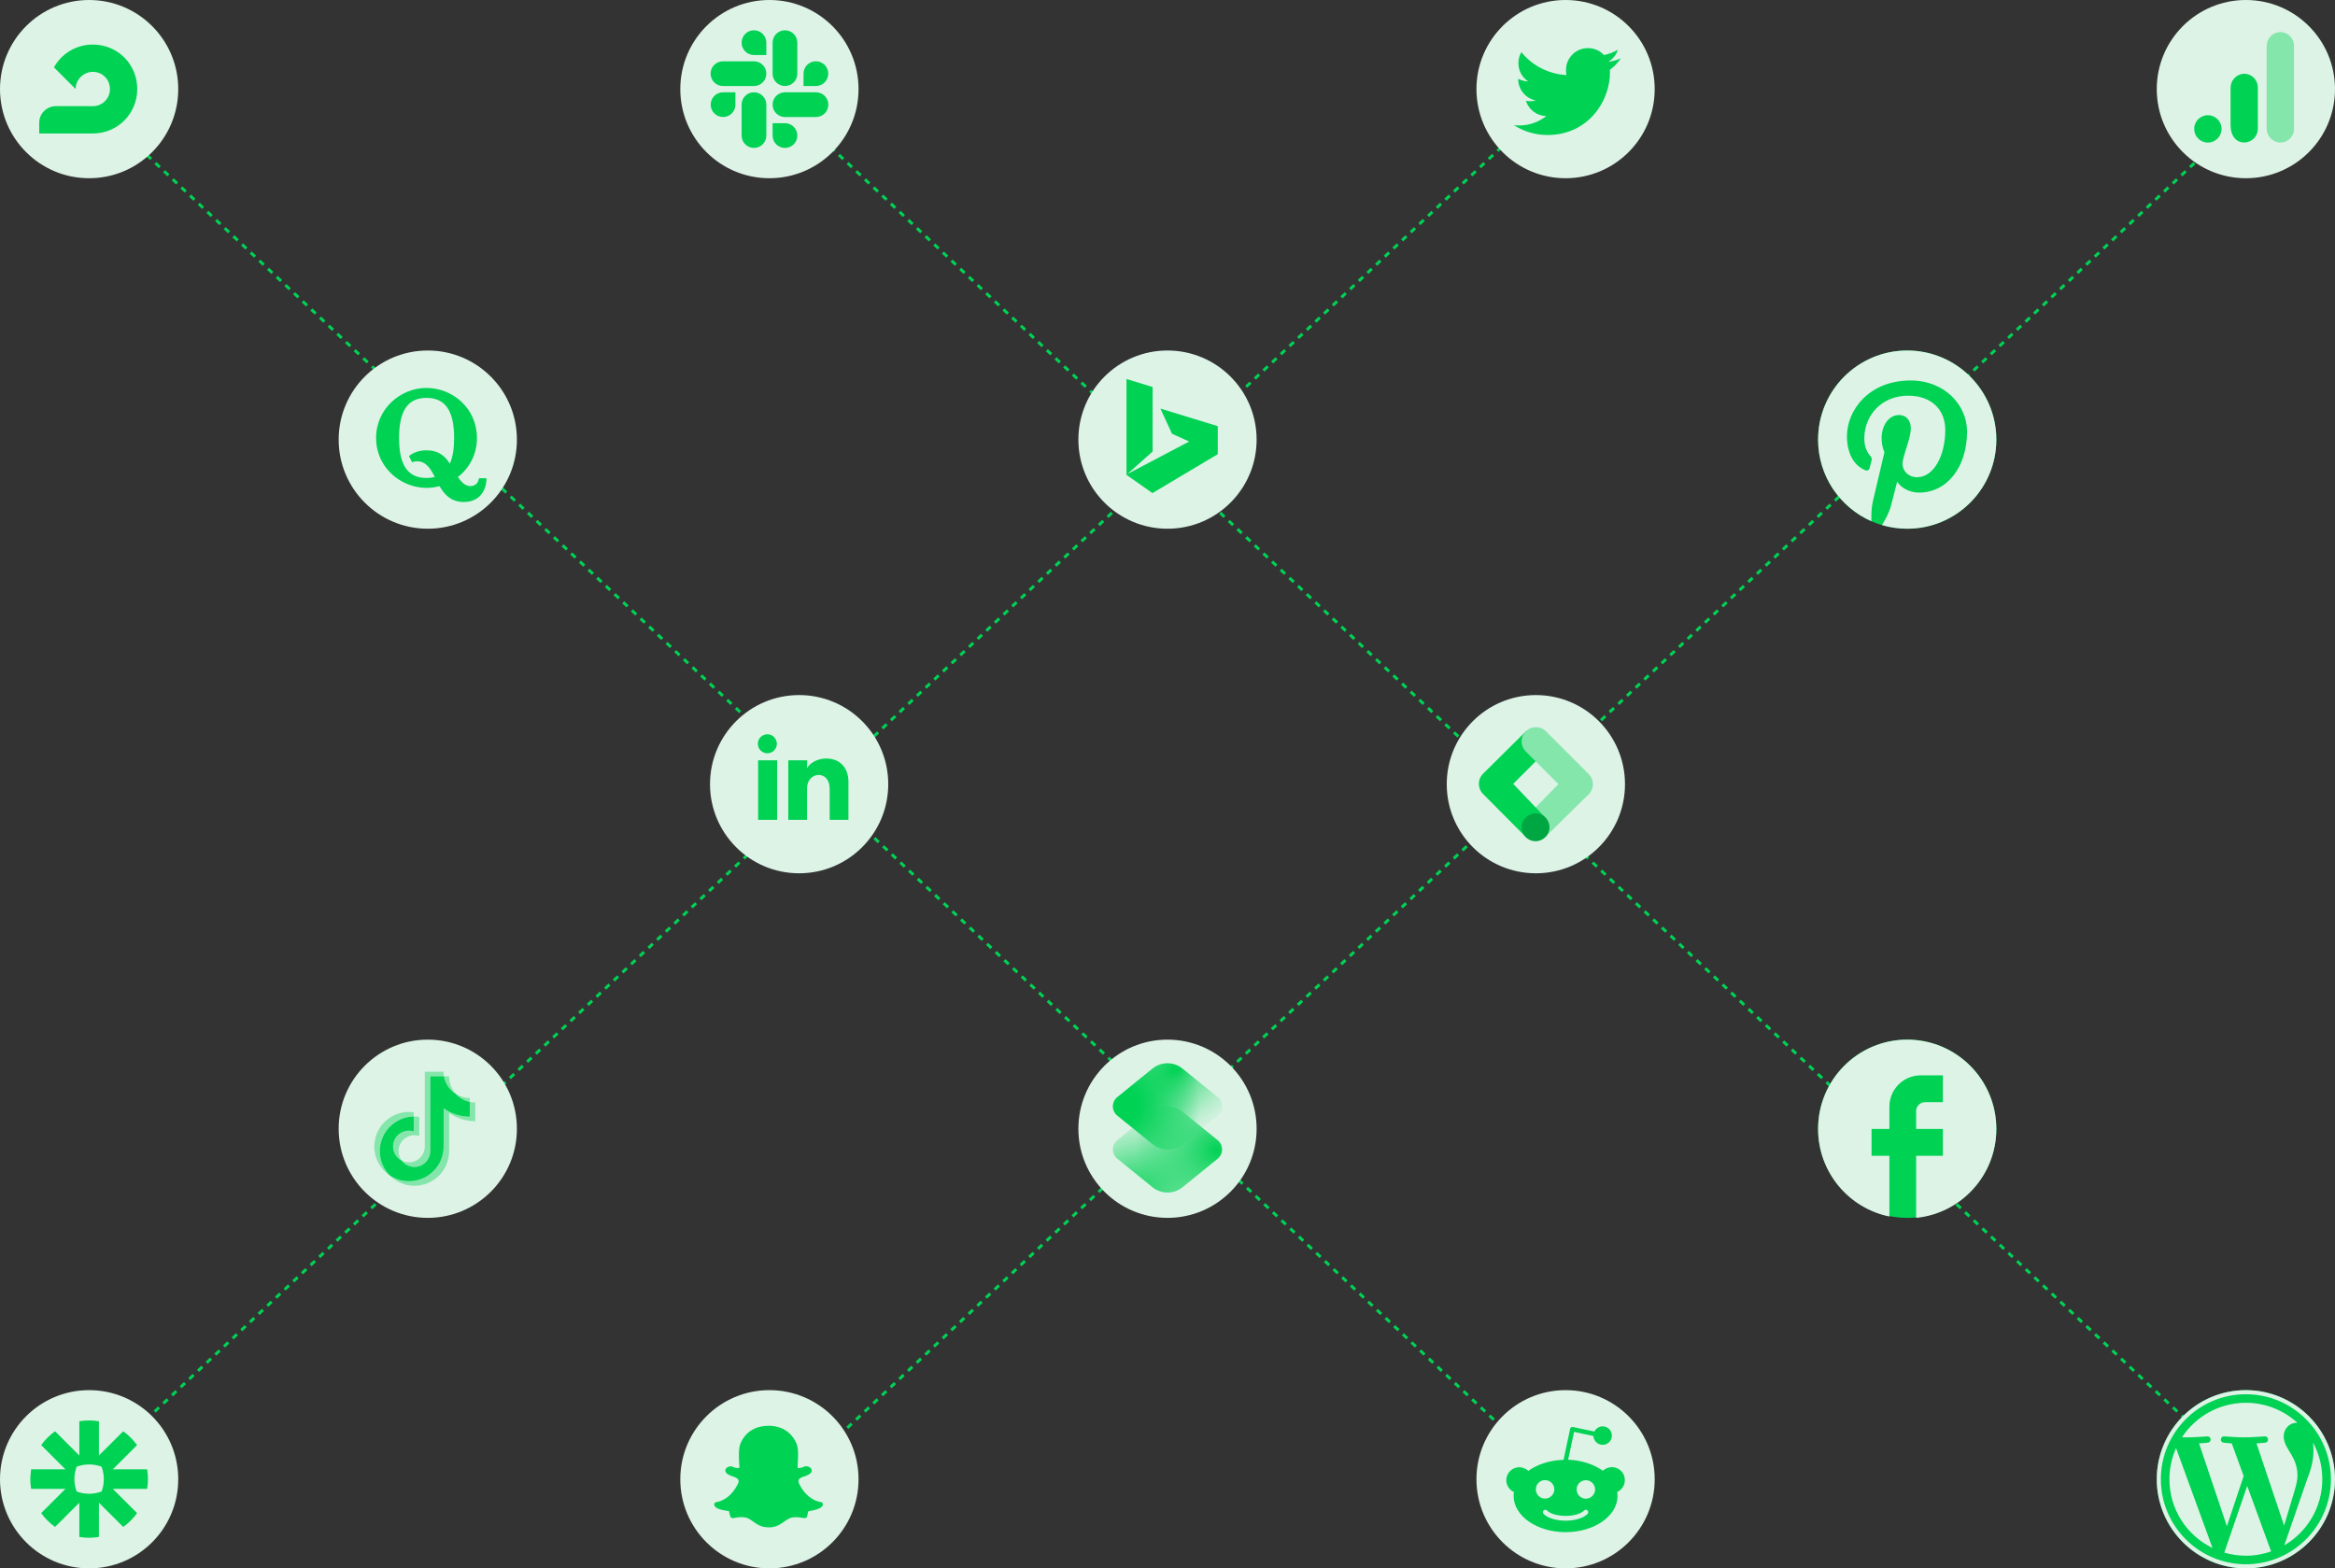 <svg
              width="786"
              height="528"
              viewBox="0 0 786 528"
              fill="none"
              xmlns="http://www.w3.org/2000/svg"
            >
              <rect x="0" y="0" width="786" height="528" fill="#333333" stroke="none"/>
              <path
                d="M29 33L529 502.5"
                stroke="#00D254"
                stroke-dasharray="2 2"
              />
              <path
                d="M262 33L762 502.5"
                stroke="#00D254"
                stroke-dasharray="2 2"
              />
              <path
                d="M762 33L262 502.5"
                stroke="#00D254"
                stroke-dasharray="2 2"
              />
              <path
                d="M523 33L23 502.5"
                stroke="#00D254"
                stroke-dasharray="2 2"
              />
              <path
                d="M269 294C285.569 294 299 280.569 299 264C299 247.431 285.569 234 269 234C252.431 234 239 247.431 239 264C239 280.569 252.431 294 269 294Z"
                fill="#DDF3E6"
              />
              <!-- linkedin -->
              <g class="linkedin">
                <path
                  d="M261.504 250.4C261.504 251.249 261.166 252.063 260.566 252.662C259.965 253.262 259.151 253.599 258.302 253.598C257.454 253.598 256.64 253.261 256.04 252.66C255.44 252.06 255.104 251.246 255.104 250.397C255.104 249.548 255.442 248.734 256.042 248.135C256.643 247.535 257.457 247.198 258.306 247.198C259.154 247.199 259.968 247.536 260.568 248.137C261.168 248.737 261.504 249.551 261.504 250.4ZM261.6 255.968H255.2V276H261.6V255.968ZM271.712 255.968H265.344V276H271.648V265.488C271.648 259.632 279.28 259.088 279.28 265.488V276H285.6V263.312C285.6 253.44 274.304 253.808 271.648 258.656L271.712 255.968Z"
                  fill="#00D254"
                />
              </g>
              <path
                d="M517 294C533.569 294 547 280.569 547 264C547 247.431 533.569 234 517 234C500.431 234 487 247.431 487 264C487 280.569 500.431 294 517 294Z"
                fill="#DDF3E6"
              />

              <!-- google-tag -->

              <g class="google-tag">
                <path
                  d="M520.339 281.627L513.674 275.127L527.988 260.509L534.889 267.273L520.339 281.627Z"
                  fill="#85E6AC"
                />
                <path
                  d="M520.367 252.89L513.726 246.11L499.204 260.494C497.332 262.366 497.332 265.401 499.204 267.275L513.508 281.673L520.271 275.345L509.373 263.885L520.367 252.89H520.367Z"
                  fill="#00D254"
                />
                <path
                  d="M534.793 260.605L520.393 246.205C518.519 244.331 515.48 244.331 513.606 246.205C511.732 248.08 511.732 251.119 513.606 252.993L528.006 267.393C529.88 269.267 532.919 269.267 534.793 267.393C536.667 265.519 536.667 262.479 534.793 260.605V260.605Z"
                  fill="#85E6AC"
                />
                <path
                  d="M516.889 283.2C519.48 283.2 521.58 281.1 521.58 278.509C521.58 275.918 519.48 273.818 516.889 273.818C514.299 273.818 512.198 275.918 512.198 278.509C512.198 281.1 514.299 283.2 516.889 283.2Z"
                  fill="#00A642"
                />
              </g>

              <path
                d="M259 60C275.569 60 289 46.569 289 30C289 13.431 275.569 0 259 0C242.431 0 229 13.431 229 30C229 46.569 242.431 60 259 60Z"
                fill="#DDF3E6"
              />

              <!-- SLACK -->
              <g class="slack">
                <path
                  d="M247.555 35.234C247.555 37.535 245.695 39.395 243.393 39.395C241.092 39.395 239.231 37.535 239.231 35.234C239.231 32.932 241.092 31.072 243.393 31.072H247.555V35.234L247.555 35.234ZM249.636 35.234C249.636 32.932 251.496 31.072 253.798 31.072C256.099 31.072 257.959 32.932 257.959 35.234V45.638C257.959 47.94 256.099 49.8 253.798 49.8C251.496 49.8 249.636 47.94 249.636 45.638V35.234V35.234Z"
                  fill="#00D254"
                />
                <path
                  d="M253.798 18.523C251.496 18.523 249.636 16.663 249.636 14.362C249.636 12.06 251.496 10.2 253.798 10.2C256.099 10.2 257.959 12.06 257.959 14.362V18.524H253.798L253.798 18.523ZM253.798 20.636C256.099 20.636 257.959 22.496 257.959 24.798C257.959 27.099 256.099 28.959 253.798 28.959H243.362C241.06 28.959 239.2 27.099 239.2 24.798C239.2 22.496 241.06 20.636 243.362 20.636H253.798H253.798Z"
                  fill="#00D254"
                />
                <path
                  d="M270.477 24.798C270.477 22.496 272.337 20.636 274.638 20.636C276.94 20.636 278.8 22.496 278.8 24.798C278.8 27.099 276.94 28.959 274.638 28.959H270.477V24.798V24.798ZM268.396 24.798C268.396 27.099 266.535 28.959 264.234 28.959C261.932 28.959 260.072 27.099 260.072 24.798V14.362C260.072 12.06 261.932 10.2 264.234 10.2C266.535 10.2 268.395 12.06 268.395 14.362V24.798L268.396 24.798Z"
                  fill="#00D254"
                />
                <path
                  d="M264.234 41.477C266.535 41.477 268.396 43.337 268.396 45.638C268.396 47.94 266.535 49.8 264.234 49.8C261.932 49.8 260.072 47.94 260.072 45.638V41.477H264.234H264.234ZM264.234 39.395C261.932 39.395 260.072 37.535 260.072 35.234C260.072 32.932 261.932 31.072 264.234 31.072H274.67C276.971 31.072 278.832 32.932 278.832 35.234C278.832 37.535 276.971 39.395 274.67 39.395H264.234H264.234Z"
                  fill="#00D254"
                />
              </g>
              <path
                d="M756 60C772.569 60 786 46.569 786 30C786 13.431 772.569 0 756 0C739.431 0 726 13.431 726 30C726 46.569 739.431 60 756 60Z"
                fill="#DDF3E6"
              />

              <!-- google-analytic -->
              <g class="google-analytic">
                <path
                  opacity="0.4"
                  d="M772.204 43.345C772.208 44 772.072 44.649 771.806 45.247C771.54 45.846 771.149 46.381 770.66 46.818C770.172 47.254 769.596 47.582 768.971 47.779C768.346 47.976 767.686 48.038 767.036 47.961C764.667 47.61 762.932 45.549 762.989 43.155V15.636C762.932 13.24 764.672 11.178 767.044 10.831C767.694 10.755 768.352 10.818 768.976 11.015C769.6 11.213 770.175 11.541 770.663 11.977C771.151 12.413 771.541 12.948 771.806 13.546C772.072 14.145 772.208 14.792 772.204 15.447V43.345Z"
                  fill="#00D254"
                />
                <path
                  d="M743.208 38.785C745.752 38.785 747.815 40.848 747.815 43.392C747.815 45.937 745.752 48 743.208 48C740.663 48 738.6 45.937 738.6 43.393C738.6 40.848 740.663 38.785 743.208 38.785ZM755.331 24.82C752.774 24.96 750.791 27.105 750.85 29.665V42.041C750.85 45.4 752.328 47.439 754.493 47.874C755.165 48.01 755.858 47.995 756.523 47.83C757.187 47.664 757.807 47.353 758.337 46.919C758.866 46.485 759.293 45.938 759.585 45.319C759.877 44.699 760.028 44.022 760.026 43.337V29.451C760.027 28.838 759.906 28.23 759.669 27.663C759.433 27.096 759.086 26.583 758.649 26.152C758.212 25.721 757.694 25.381 757.124 25.152C756.554 24.924 755.945 24.811 755.331 24.82V24.82Z"
                  fill="#00D254"
                />
              </g>

              <path
                d="M30 60C46.569 60 60 46.569 60 30C60 13.431 46.569 0 30 0C13.431 0 0 13.431 0 30C0 46.569 13.431 60 30 60Z"
                fill="#DDF3E6"
              />

              <!-- adroll -->
              <g class="adroll">
                <path
                  d="M46.2 29.968C46.2 21.704 39.7 15 31.232 15C25.605 15 20.721 18.083 18.158 22.67L25.457 29.968C25.457 26.774 28.149 24.192 31.232 24.192C34.501 24.192 37.008 26.774 37.008 29.968C37.008 33.162 34.482 35.744 31.232 35.744H18.79C15.707 35.744 13.2 38.251 13.2 41.333V44.936H31.232C39.645 44.936 46.2 38.232 46.2 29.968Z"
                  fill="#00D254"
                />
              </g>
              <path
                d="M527 60C543.569 60 557 46.569 557 30C557 13.431 543.569 0 527 0C510.431 0 497 13.431 497 30C497 46.569 510.431 60 527 60Z"
                fill="#DDF3E6"
              />

              <!-- twiter -->
              <g class="twiter">
                <path
                  d="M545.6 19.642C544.275 20.244 542.847 20.64 541.367 20.829C542.881 19.917 544.051 18.471 544.602 16.733C543.174 17.594 541.591 18.196 539.921 18.54C538.562 17.06 536.652 16.2 534.483 16.2C530.439 16.2 527.135 19.504 527.135 23.582C527.135 24.168 527.204 24.735 527.325 25.269C521.199 24.959 515.744 22.016 512.113 17.559C511.476 18.644 511.114 19.917 511.114 21.259C511.114 23.823 512.405 26.095 514.401 27.386C513.179 27.386 512.044 27.041 511.046 26.525V26.577C511.046 30.156 513.592 33.15 516.965 33.821C515.882 34.118 514.746 34.159 513.644 33.942C514.111 35.409 515.027 36.693 516.262 37.612C517.496 38.532 518.988 39.042 520.527 39.07C517.918 41.136 514.683 42.252 511.355 42.236C510.77 42.236 510.185 42.202 509.6 42.133C512.87 44.233 516.759 45.454 520.923 45.454C534.483 45.454 541.935 34.2 541.935 24.443C541.935 24.116 541.935 23.806 541.917 23.479C543.363 22.447 544.602 21.139 545.6 19.642Z"
                  fill="#00D254"
                />
              </g>
              <path
                d="M144 410C160.569 410 174 396.569 174 380C174 363.431 160.569 350 144 350C127.431 350 114 363.431 114 380C114 396.569 127.431 410 144 410Z"
                fill="#DDF3E6"
              />
              <!-- tiktok -->
              <g class="tiktok">
                <path
                  opacity="0.4"
                  d="M151.185 374.662C153.664 376.433 156.702 377.475 159.982 377.475V371.166C159.361 371.166 158.742 371.101 158.135 370.973V375.939C154.854 375.939 151.817 374.897 149.337 373.126V386.001C149.337 392.443 144.113 397.664 137.669 397.664C135.264 397.664 133.03 396.937 131.173 395.691C133.292 397.857 136.247 399.2 139.516 399.2C145.961 399.2 151.185 393.979 151.185 387.537V374.662H151.185ZM153.464 368.296C152.197 366.912 151.365 365.124 151.185 363.147V362.336H149.434C149.875 364.849 151.378 366.995 153.464 368.296H153.464ZM135.249 390.749C134.541 389.821 134.158 388.686 134.16 387.519C134.16 384.573 136.55 382.184 139.498 382.184C140.047 382.184 140.593 382.268 141.117 382.434V375.984C140.505 375.9 139.887 375.864 139.27 375.877V380.898C138.746 380.732 138.2 380.648 137.65 380.648C134.702 380.648 132.313 383.037 132.313 385.983C132.313 388.066 133.507 389.87 135.249 390.749Z"
                  fill="#00D254"
                />
                <path
                  d="M149.337 373.125C151.817 374.897 154.854 375.939 158.135 375.939V370.973C156.303 370.583 154.683 369.626 153.464 368.296C151.378 366.995 149.875 364.848 149.434 362.336H144.835V387.537C144.825 390.475 142.439 392.854 139.497 392.854C137.764 392.854 136.224 392.028 135.249 390.748C133.507 389.87 132.312 388.066 132.312 385.983C132.312 383.037 134.702 380.648 137.65 380.648C138.215 380.648 138.759 380.736 139.27 380.898V375.877C132.939 376.008 127.847 381.178 127.847 387.537C127.847 390.711 129.115 393.589 131.173 395.692C133.03 396.937 135.264 397.664 137.669 397.664C144.113 397.664 149.337 392.443 149.337 386.001V373.126H149.337V373.125Z"
                  fill="#00D254"
                />
                <path
                  opacity="0.4"
                  d="M158.135 370.972V369.63C156.483 369.632 154.865 369.17 153.464 368.296C154.704 369.653 156.337 370.589 158.135 370.973V370.972ZM149.434 362.336C149.392 362.096 149.36 361.854 149.337 361.611V360.8H142.987V386.001C142.977 388.939 140.592 391.318 137.65 391.318C136.816 391.319 135.993 391.124 135.248 390.749C136.224 392.028 137.764 392.854 139.497 392.854C142.439 392.854 144.825 390.475 144.835 387.537V362.336H149.434V362.336ZM139.27 375.877V374.448C138.74 374.375 138.205 374.339 137.669 374.339C131.224 374.339 126 379.561 126 386.001C126 390.039 128.053 393.598 131.173 395.691C129.115 393.589 127.848 390.711 127.848 387.537C127.848 381.178 132.939 376.008 139.27 375.877V375.877Z"
                  fill="#00D254"
                />
              </g>

              <!-- facebook -->

              <g class="facebook">
                <path
                  d="M642 410C658.569 410 672 396.569 672 380C672 363.431 658.569 350 642 350C625.431 350 612 363.431 612 380C612 396.569 625.431 410 642 410Z"
                  fill="#00D254"
                />
                <path
                  d="M672 380.075C672 363.474 658.56 350 642 350C625.44 350 612 363.474 612 380.075C612 394.632 622.32 406.752 636 409.549V389.098H630V380.075H636V372.556C636 366.752 640.71 362.03 646.5 362.03H654V371.053H648C646.35 371.053 645 372.406 645 374.06V380.075H654V389.098H645V410C660.15 408.496 672 395.684 672 380.075Z"
                  fill="#DDF3E6"
                />
              </g>

              <path
                d="M393 410C409.569 410 423 396.569 423 380C423 363.431 409.569 350 393 350C376.431 350 363 363.431 363 380C363 396.569 376.431 410 393 410Z"
                fill="#DDF3E6"
              />

              <!-- shortcuts -->

              <g class="shortcuts">
                <path
                  d="M409.905 390.08L398.035 399.69C396.611 400.844 394.833 401.473 393 401.473C391.167 401.473 389.39 400.844 387.965 399.69L376.095 390.08C375.631 389.705 375.258 389.231 375.001 388.693C374.744 388.155 374.611 387.566 374.611 386.97C374.611 386.374 374.744 385.785 375.001 385.247C375.258 384.709 375.631 384.235 376.095 383.86L387.965 374.245C389.39 373.091 391.167 372.462 393 372.462C394.833 372.462 396.611 373.091 398.035 374.245L409.905 383.86C410.369 384.235 410.743 384.709 410.999 385.247C411.256 385.785 411.39 386.374 411.39 386.97C411.39 387.566 411.256 388.155 410.999 388.693C410.743 389.231 410.369 389.705 409.905 390.08Z"
                  fill="url(#paint0_radial_121_453)"
                />
                <path
                  d="M376.095 383.86L387.965 374.245C389.39 373.091 391.167 372.462 393 372.462C394.833 372.462 396.611 373.091 398.035 374.245L409.905 383.86C410.369 384.235 410.743 384.709 410.999 385.247C411.256 385.785 411.39 386.374 411.39 386.97C411.39 387.566 411.256 388.155 410.999 388.693C410.743 389.231 410.369 389.705 409.905 390.08L398.035 399.69C396.611 400.844 394.833 401.473 393 401.473C391.167 401.473 389.39 400.844 387.965 399.69L376.095 390.08C375.631 389.705 375.258 389.231 375.001 388.693C374.744 388.155 374.611 387.566 374.611 386.97C374.611 386.374 374.744 385.785 375.001 385.247C375.258 384.709 375.631 384.235 376.095 383.86Z"
                  fill="url(#paint1_radial_121_453)"
                />
                <path
                  d="M376.095 369.36L387.965 359.745C389.39 358.591 391.167 357.962 393 357.962C394.833 357.962 396.611 358.591 398.035 359.745L409.905 369.36C410.369 369.735 410.743 370.209 410.999 370.747C411.256 371.285 411.39 371.874 411.39 372.47C411.39 373.066 411.256 373.655 410.999 374.193C410.743 374.731 410.369 375.205 409.905 375.58L398.035 385.19C396.611 386.344 394.833 386.973 393 386.973C391.167 386.973 389.39 386.344 387.965 385.19L376.095 375.58C375.631 375.205 375.258 374.731 375.001 374.193C374.744 373.655 374.611 373.066 374.611 372.47C374.611 371.874 374.744 371.285 375.001 370.747C375.258 370.209 375.631 369.735 376.095 369.36Z"
                  fill="url(#paint2_radial_121_453)"
                />
                <path
                  d="M409.905 375.58L398.035 385.19C396.611 386.344 394.833 386.973 393 386.973C391.167 386.973 389.39 386.344 387.965 385.19L376.095 375.58C375.631 375.205 375.258 374.731 375.001 374.193C374.744 373.655 374.611 373.066 374.611 372.47C374.611 371.874 374.744 371.285 375.001 370.747C375.258 370.209 375.631 369.735 376.095 369.36L387.965 359.745C389.39 358.591 391.167 357.962 393 357.962C394.833 357.962 396.611 358.591 398.035 359.745L409.905 369.36C410.369 369.735 410.743 370.209 410.999 370.747C411.256 371.285 411.39 371.874 411.39 372.47C411.39 373.066 411.256 373.655 410.999 374.193C410.743 374.731 410.369 375.205 409.905 375.58Z"
                  fill="url(#paint3_radial_121_453)"
                />
              </g>

              <path
                d="M642 178C658.569 178 672 164.569 672 148C672 131.431 658.569 118 642 118C625.431 118 612 131.431 612 148C612 164.569 625.431 178 642 178Z"
                fill="#00D254"
              />

              <!-- pinterest -->
              <g class="pinterest">
                <path
                  d="M612 148C612 160.284 619.387 170.837 629.957 175.477C629.873 173.382 629.942 170.867 630.479 168.588C631.056 166.153 634.339 152.241 634.339 152.241C634.339 152.241 633.381 150.326 633.381 147.495C633.381 143.049 635.958 139.729 639.167 139.729C641.895 139.729 643.214 141.778 643.214 144.233C643.214 146.976 641.464 151.079 640.564 154.879C639.813 158.061 642.16 160.657 645.299 160.657C650.983 160.657 654.811 153.357 654.811 144.707C654.811 138.132 650.383 133.211 642.328 133.211C633.228 133.211 627.559 139.997 627.559 147.578C627.559 150.191 628.33 152.034 629.537 153.462C630.092 154.117 630.169 154.381 629.968 155.134C629.824 155.686 629.494 157.014 629.357 157.541C629.157 158.301 628.542 158.572 627.855 158.292C623.663 156.581 621.711 151.991 621.711 146.831C621.711 138.309 628.898 128.091 643.152 128.091C654.605 128.091 662.144 136.379 662.144 145.276C662.144 157.044 655.601 165.836 645.957 165.836C642.718 165.836 639.672 164.085 638.628 162.096C638.628 162.096 636.886 169.008 636.518 170.343C635.881 172.656 634.636 174.968 633.498 176.77C636.258 177.586 639.122 178 642 178C658.566 178 671.999 164.569 671.999 148C671.999 131.431 658.566 118 642 118C625.433 118 612 131.431 612 148Z"
                  fill="#DDF3E6"
                />
              </g>

              <path
                d="M393 178C409.569 178 423 164.569 423 148C423 131.431 409.569 118 393 118C376.431 118 363 131.431 363 148C363 164.569 376.431 178 393 178Z"
                fill="#DDF3E6"
              />
              <!-- bing -->

              <g class="bing">
                <path
                  d="M390.607 137.549L394.517 146.027L400.294 148.641L379.455 159.605L387.994 151.993V130.294L379.2 127.6V159.873L387.94 166L409.921 152.907V143.468L390.607 137.549Z"
                  fill="#00D254"
                />
              </g>

              <!-- quora -->

              <path
                d="M144 178C160.569 178 174 164.569 174 148C174 131.431 160.569 118 144 118C127.431 118 114 131.431 114 148C114 164.569 127.431 178 144 178Z"
                fill="#DDF3E6"
              />

              <g class="quora">
                <path
                  d="M163.732 161.003H161.22C161.092 162.16 160.32 163.643 158.392 163.643C156.634 163.643 155.366 162.426 154.149 160.574C157.937 157.643 160.552 153.074 160.552 147.46C160.56 137.389 152.272 130.6 143.546 130.6C135 130.6 126.6 137.431 126.6 147.46C126.6 158.954 137.854 166.454 147.943 163.66C149.632 166.54 151.86 169 156.103 169C163.114 169 163.886 162.546 163.732 161.003ZM151.432 156.074C149.76 153.571 147.686 151.6 143.589 151.6C140.974 151.6 138.934 152.457 137.674 153.554L138.72 155.637C139.252 155.38 139.834 155.294 140.417 155.294C143.46 155.294 145.02 157.934 146.349 160.549C145.492 160.806 144.574 160.909 143.546 160.909C137.117 160.909 134.332 156.366 134.332 147.477C134.332 138.529 137.117 133.943 143.546 133.943C150.077 133.943 152.863 138.529 152.863 147.46C152.872 151.043 152.4 153.94 151.432 156.074Z"
                  fill="#00D254"
                />
              </g>

              <path
                d="M756 528C772.569 528 786 514.569 786 498C786 481.431 772.569 468 756 468C739.431 468 726 481.431 726 498C726 514.569 739.431 528 756 528Z"
                fill="#00D254"
              />

              <!-- wordpress -->
              <g class="wordpress">
                <path
                  d="M732.496 487.524L744.774 521.153C736.185 516.992 730.27 508.185 730.27 498C730.27 494.262 731.069 490.73 732.496 487.524ZM773.371 496.706C773.371 493.524 772.234 491.323 771.254 489.605C769.948 487.488 768.726 485.685 768.726 483.569C768.726 481.198 770.516 478.996 773.044 478.996C773.153 478.996 773.262 479.008 773.383 479.02C768.798 474.823 762.702 472.258 756 472.258C747.012 472.258 739.101 476.867 734.492 483.859C735.097 483.883 735.665 483.895 736.149 483.895C738.835 483.895 743.008 483.569 743.008 483.569C744.399 483.484 744.556 485.528 743.177 485.685C743.177 485.685 741.786 485.843 740.238 485.927L749.613 513.798L755.25 496.911L751.246 485.927C749.855 485.843 748.548 485.685 748.548 485.685C747.157 485.601 747.327 483.484 748.706 483.569C748.706 483.569 752.952 483.895 755.48 483.895C758.165 483.895 762.339 483.569 762.339 483.569C763.73 483.484 763.887 485.528 762.508 485.685C762.508 485.685 761.117 485.843 759.569 485.927L768.871 513.593L771.435 505.016C772.524 501.46 773.371 498.907 773.371 496.706ZM756.448 500.25L748.73 522.69C751.04 523.367 753.472 523.742 756 523.742C759 523.742 761.867 523.222 764.54 522.278C764.468 522.169 764.407 522.048 764.359 521.927L756.448 500.25ZM778.585 485.649C778.694 486.472 778.754 487.343 778.754 488.298C778.754 490.911 778.27 493.839 776.794 497.516L768.931 520.246C776.589 515.782 781.73 507.496 781.73 498C781.73 493.524 780.593 489.315 778.585 485.649ZM786 498C786 514.548 772.536 528 756 528C739.452 528 726 514.536 726 498C726 481.452 739.452 468 756 468C772.536 468 786 481.452 786 498ZM784.621 498C784.621 482.214 771.774 469.379 756 469.379C740.214 469.379 727.379 482.214 727.379 498C727.379 513.786 740.226 526.621 756 526.621C771.786 526.621 784.621 513.786 784.621 498Z"
                  fill="#DDF3E6"
                />
              </g>

              <path
                d="M259 528C275.569 528 289 514.569 289 498C289 481.431 275.569 468 259 468C242.431 468 229 481.431 229 498C229 514.569 242.431 528 259 528Z"
                fill="#DDF3E6"
              />

              <!-- snapchat -->

              <g class="snapchat">
                <path
                  d="M259.009 480C260.519 480 265.638 480.423 268.055 485.831C268.863 487.651 268.669 490.743 268.51 493.227L268.506 493.316C268.485 493.593 268.472 493.844 268.46 494.094C268.648 494.194 268.859 494.242 269.071 494.231C269.528 494.206 270.076 494.049 270.647 493.774C270.867 493.665 271.11 493.61 271.355 493.614C271.632 493.614 271.903 493.658 272.131 493.751C272.815 493.979 273.25 494.481 273.25 495.03C273.274 495.715 272.656 496.311 271.4 496.812C271.266 496.855 271.08 496.927 270.877 496.994C270.188 497.201 269.138 497.542 268.842 498.229C268.705 498.572 268.749 499.028 269.028 499.552L269.05 499.576C269.141 499.783 271.38 504.88 276.36 505.703C276.543 505.733 276.709 505.828 276.826 505.97C276.944 506.113 277.006 506.294 276.999 506.479C276.999 506.593 276.975 506.705 276.931 506.823C276.565 507.69 274.991 508.331 272.133 508.76C272.043 508.898 271.95 509.333 271.882 509.631C271.84 509.904 271.768 510.179 271.679 510.473C271.564 510.887 271.268 511.09 270.833 511.09H270.788C270.511 511.077 270.236 511.04 269.966 510.978C269.328 510.84 268.677 510.772 268.024 510.773C267.569 510.773 267.114 510.796 266.636 510.887C265.72 511.046 264.921 511.595 264.007 512.234C262.704 513.147 261.221 514.2 258.983 514.2C258.892 514.2 258.801 514.177 258.706 514.177H258.48C256.24 514.177 254.779 513.147 253.478 512.211C252.566 511.57 251.79 511.024 250.874 510.862C250.406 510.792 249.934 510.754 249.461 510.749C248.636 510.749 247.999 510.885 247.521 510.976C247.198 511.043 246.925 511.088 246.696 511.088C246.496 511.103 246.297 511.048 246.134 510.931C245.971 510.814 245.854 510.643 245.804 510.449C245.713 510.156 245.67 509.855 245.601 509.583C245.529 509.306 245.44 508.832 245.349 508.714C242.422 508.375 240.848 507.733 240.484 506.844C240.434 506.736 240.405 506.619 240.4 506.5C240.393 506.315 240.454 506.133 240.572 505.99C240.69 505.847 240.856 505.752 241.04 505.724C246.019 504.9 248.257 499.806 248.35 499.591L248.374 499.548C248.649 499.022 248.716 498.561 248.556 498.221C248.26 497.559 247.208 497.218 246.527 496.988C246.346 496.942 246.169 496.881 245.998 496.806C244.31 496.142 244.08 495.387 244.173 494.863C244.31 494.134 245.199 493.654 245.954 493.654C246.176 493.654 246.366 493.698 246.538 493.768C247.177 494.062 247.743 494.225 248.223 494.225C248.468 494.234 248.712 494.179 248.93 494.064L248.852 493.195C248.701 490.715 248.507 487.626 249.321 485.816C251.665 480.435 256.773 480.021 258.281 480.021L258.916 480H259.009Z"
                  fill="#00D254"
                />
              </g>

              <path
                d="M30 528C46.569 528 60 514.569 60 498C60 481.431 46.569 468 30 468C13.431 468 0 481.431 0 498C0 514.569 13.431 528 30 528Z"
                fill="#DDF3E6"
              />

              <!-- zapier -->
              <g class="zapier">
                <path
                  d="M30.012 478.2C31.131 478.202 32.231 478.297 33.3 478.475V490.003L41.473 481.851C42.373 482.491 43.218 483.204 44 483.984C44.783 484.764 45.499 485.608 46.141 486.508L37.968 494.659H49.526C49.708 495.742 49.8 496.838 49.8 497.936V497.963C49.8 499.081 49.705 500.176 49.526 501.242H37.966L46.141 509.392C45.499 510.29 44.784 511.134 44.003 511.915H44C43.219 512.695 42.375 513.408 41.475 514.048L33.3 505.896V517.424C32.214 517.605 31.115 517.697 30.014 517.699H29.986C28.885 517.697 27.787 517.605 26.701 517.424V505.897L18.529 514.048C16.725 512.767 15.147 511.193 13.861 509.392L22.034 501.242H10.476C10.292 500.157 10.2 499.058 10.2 497.957V497.899C10.202 497.609 10.221 497.255 10.248 496.888L10.257 496.778C10.337 495.746 10.476 494.659 10.476 494.659H22.034L13.861 486.508C14.501 485.609 15.215 484.766 15.997 483.988L16.001 483.984C16.783 483.204 17.628 482.49 18.529 481.851L26.701 490.003V478.475C27.788 478.294 28.888 478.202 29.99 478.2H30.012ZM30.01 493.013H29.991C28.563 493.012 27.147 493.269 25.81 493.771C25.308 495.104 25.05 496.516 25.049 497.94V497.959C25.05 499.383 25.308 500.795 25.811 502.128C27.148 502.63 28.564 502.887 29.991 502.886H30.01C31.481 502.886 32.89 502.617 34.19 502.128C34.694 500.796 34.951 499.383 34.951 497.959V497.94C34.951 496.473 34.68 495.068 34.19 493.771C32.854 493.269 31.438 493.012 30.01 493.013Z"
                  fill="#00D254"
                />
              </g>

              <path
                d="M527 528C543.569 528 557 514.569 557 498C557 481.431 543.569 468 527 468C510.431 468 497 481.431 497 498C497 514.569 510.431 528 527 528Z"
                fill="#DDF3E6"
              />

              <!-- reddit -->

              <g class="reddit">
                <path
                  d="M546.957 498.286C546.957 495.854 544.99 493.923 542.594 493.923C541.462 493.921 540.372 494.357 539.554 495.139C536.55 492.993 532.436 491.598 527.859 491.419L529.861 482.049L536.37 483.443C536.442 485.088 537.801 486.412 539.482 486.412C541.199 486.412 542.594 485.017 542.594 483.3C542.594 481.583 541.199 480.189 539.482 480.189C538.266 480.189 537.193 480.904 536.692 481.941L529.432 480.403C529.218 480.367 529.003 480.403 528.86 480.511C528.681 480.618 528.574 480.797 528.538 481.011L526.32 491.455C521.671 491.598 517.486 492.993 514.446 495.175C513.628 494.393 512.539 493.957 511.406 493.959C508.974 493.959 507.043 495.925 507.043 498.322C507.043 500.11 508.116 501.612 509.618 502.292C509.545 502.729 509.509 503.172 509.511 503.615C509.511 510.339 517.344 515.811 527 515.811C536.657 515.811 544.49 510.375 544.49 503.615C544.49 503.172 544.454 502.73 544.382 502.292C545.884 501.612 546.957 500.074 546.957 498.286ZM516.986 501.397C516.986 499.681 518.38 498.286 520.098 498.286C521.814 498.286 523.209 499.68 523.209 501.397C523.209 503.114 521.814 504.509 520.098 504.509C518.38 504.544 516.986 503.114 516.986 501.397ZM534.404 509.659C532.258 511.805 528.18 511.949 527 511.949C525.784 511.949 521.707 511.769 519.596 509.659C519.275 509.337 519.275 508.837 519.596 508.515C519.918 508.193 520.419 508.193 520.741 508.515C522.1 509.874 524.962 510.339 527 510.339C529.039 510.339 531.936 509.874 533.259 508.515C533.581 508.193 534.082 508.193 534.404 508.515C534.69 508.837 534.69 509.337 534.404 509.659ZM533.831 504.545C532.114 504.545 530.72 503.15 530.72 501.433C530.72 499.717 532.114 498.322 533.831 498.322C535.548 498.322 536.943 499.717 536.943 501.433C536.943 503.114 535.548 504.545 533.831 504.545Z"
                  fill="#00D254"
                />
              </g>
              <defs>
                <radialGradient
                  id="paint0_radial_121_453"
                  cx="0"
                  cy="0"
                  r="1"
                  gradientUnits="userSpaceOnUse"
                  gradientTransform="translate(409.525 387.2) rotate(180) scale(37.28 37.28)"
                >
                  <stop stop-color="#00D254" />
                  <stop offset="0.73" stop-color="#00D254" stop-opacity="0" />
                </radialGradient>
                <radialGradient
                  id="paint1_radial_121_453"
                  cx="0"
                  cy="0"
                  r="1"
                  gradientUnits="userSpaceOnUse"
                  gradientTransform="translate(379.859 402.988) rotate(-122.735) scale(29.189 39.323)"
                >
                  <stop stop-color="#00D254" />
                  <stop
                    offset="0.27"
                    stop-color="#00D254"
                    stop-opacity="0.67"
                  />
                  <stop
                    offset="0.58"
                    stop-color="#00D254"
                    stop-opacity="0.31"
                  />
                  <stop
                    offset="0.81"
                    stop-color="#00D254"
                    stop-opacity="0.09"
                  />
                  <stop offset="0.93" stop-color="#00D254" stop-opacity="0" />
                </radialGradient>
                <radialGradient
                  id="paint2_radial_121_453"
                  cx="0"
                  cy="0"
                  r="1"
                  gradientUnits="userSpaceOnUse"
                  gradientTransform="translate(376.475 372.24) scale(37.28 37.28)"
                >
                  <stop offset="0.17" stop-color="#00D254" />
                  <stop
                    offset="0.22"
                    stop-color="#00D254"
                    stop-opacity="0.96"
                  />
                  <stop
                    offset="0.31"
                    stop-color="#00D254"
                    stop-opacity="0.84"
                  />
                  <stop
                    offset="0.42"
                    stop-color="#00D254"
                    stop-opacity="0.65"
                  />
                  <stop
                    offset="0.56"
                    stop-color="#00D254"
                    stop-opacity="0.38"
                  />
                  <stop
                    offset="0.72"
                    stop-color="#00D254"
                    stop-opacity="0.04"
                  />
                  <stop offset="0.74" stop-color="#00D254" stop-opacity="0" />
                </radialGradient>
                <radialGradient
                  id="paint3_radial_121_453"
                  cx="0"
                  cy="0"
                  r="1"
                  gradientUnits="userSpaceOnUse"
                  gradientTransform="translate(395.787 359.721) rotate(57.265) scale(29.189 39.323)"
                >
                  <stop
                    offset="0.02"
                    stop-color="#00D254"
                    stop-opacity="0.96"
                  />
                  <stop offset="0.02" stop-color="#00D254" />
                  <stop
                    offset="0.16"
                    stop-color="#00D254"
                    stop-opacity="0.71"
                  />
                  <stop
                    offset="0.29"
                    stop-color="#00D254"
                    stop-opacity="0.49"
                  />
                  <stop
                    offset="0.43"
                    stop-color="#00D254"
                    stop-opacity="0.32"
                  />
                  <stop
                    offset="0.56"
                    stop-color="#00D254"
                    stop-opacity="0.18"
                  />
                  <stop
                    offset="0.68"
                    stop-color="#00D254"
                    stop-opacity="0.08"
                  />
                  <stop offset="0.8" stop-color="#00D254" stop-opacity="0.02" />
                  <stop offset="0.9" stop-color="#00D254" stop-opacity="0" />
                </radialGradient>
              </defs>
            </svg>